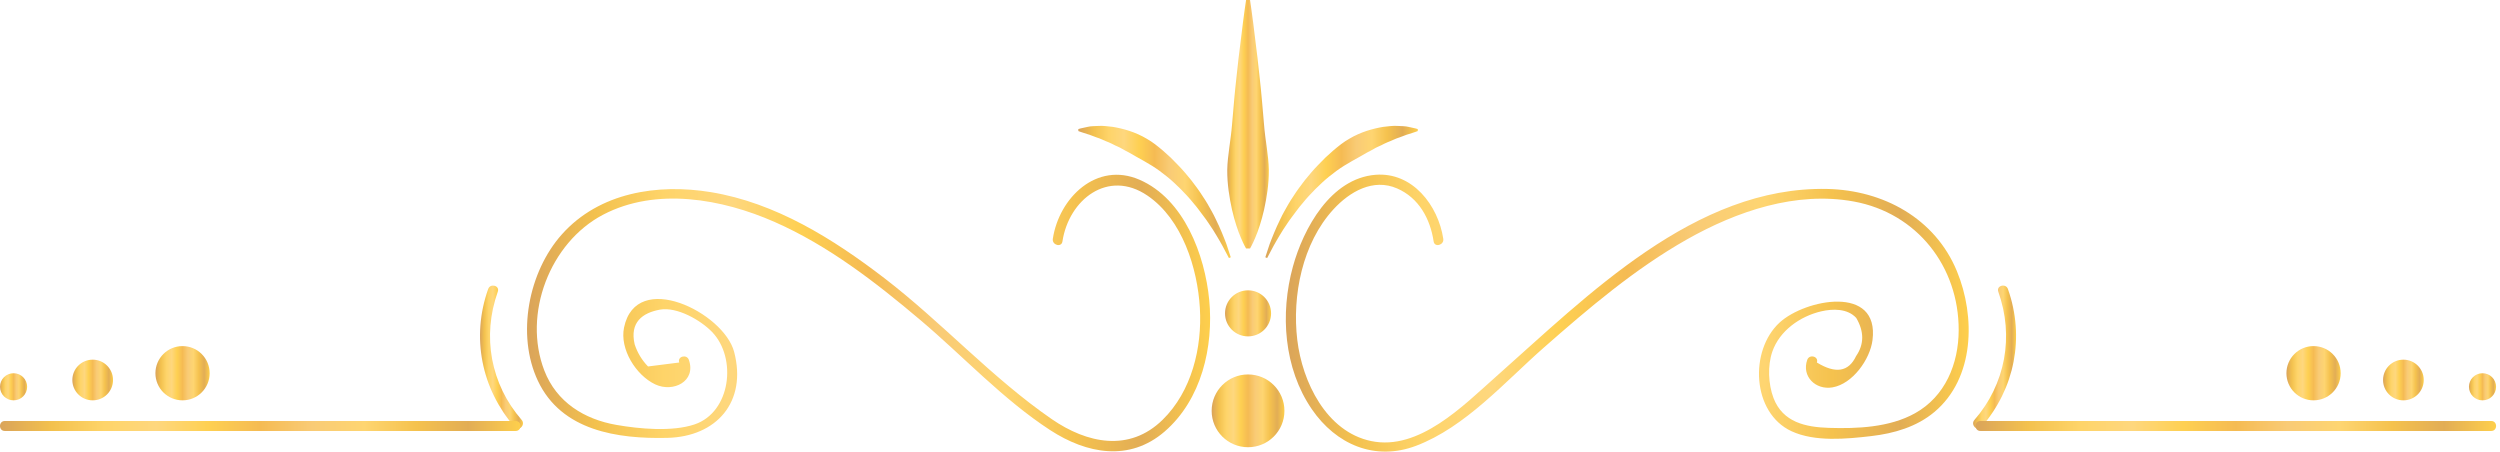 <?xml version="1.0" encoding="UTF-8" standalone="no"?><!DOCTYPE svg PUBLIC "-//W3C//DTD SVG 1.1//EN" "http://www.w3.org/Graphics/SVG/1.1/DTD/svg11.dtd"><svg width="100%" height="100%" viewBox="0 0 221 40" version="1.1" xmlns="http://www.w3.org/2000/svg" xmlns:xlink="http://www.w3.org/1999/xlink" xml:space="preserve" xmlns:serif="http://www.serif.com/" style="fill-rule:evenodd;clip-rule:evenodd;stroke-linejoin:round;stroke-miterlimit:1.414;"><path d="M127.586,21.111c-0.449,-2.955 -2.72,-5.921 -5.994,-5.659c-3.956,0.318 -6.369,4.729 -7.298,8.111c-1.142,4.149 -0.81,8.996 1.673,12.613c2.137,3.116 5.575,4.608 9.209,3.234c4.366,-1.652 7.857,-5.66 11.291,-8.676c3.969,-3.487 8.044,-6.96 12.66,-9.571c4.4,-2.487 9.636,-4.283 14.743,-3.351c5.585,1.019 9.297,5.744 9.277,11.383c-0.009,2.954 -1.181,5.849 -3.863,7.339c-2.253,1.254 -5.094,1.369 -7.616,1.29c-2.043,-0.064 -4.071,-0.487 -4.891,-2.64c-0.463,-1.214 -0.531,-2.869 -0.105,-4.099c0.641,-1.854 2.464,-3.135 4.341,-3.567c0.998,-0.229 2.298,-0.26 3.077,0.586c0.71,1.209 0.705,2.335 -0.015,3.377c-0.656,1.392 -1.81,1.579 -3.465,0.564c0.189,-0.537 -0.663,-0.768 -0.85,-0.236c-0.516,1.463 0.738,2.689 2.228,2.435c1.786,-0.305 3.323,-2.48 3.54,-4.173c0.634,-4.946 -5.964,-3.618 -8.207,-1.563c-2.693,2.468 -2.465,7.991 1.056,9.616c2.07,0.954 4.854,0.681 7.05,0.425c2.008,-0.235 3.999,-0.81 5.574,-2.13c3.561,-2.987 3.646,-8.436 1.987,-12.452c-1.935,-4.687 -6.531,-7.158 -11.465,-7.264c-11.683,-0.251 -21.201,9.447 -29.3,16.612c-2.849,2.522 -6.775,6.561 -11.015,5.674c-3.982,-0.833 -6.085,-5.256 -6.527,-8.927c-0.473,-3.931 0.448,-8.57 3.2,-11.562c1.431,-1.556 3.508,-2.766 5.628,-1.841c1.925,0.84 2.922,2.683 3.225,4.686c0.085,0.559 0.936,0.322 0.852,-0.234Z" style="fill:url(#_Linear1);"/><path d="M176.648,25.782c1.403,3.946 0.643,8.172 -2.112,11.343c-0.371,0.426 0.25,1.053 0.623,0.624c2.95,-3.396 3.851,-7.952 2.34,-12.201c-0.189,-0.532 -1.041,-0.303 -0.851,0.234Z" style="fill:url(#_Linear2);"/><path d="M175.069,38.098c15.053,0 30.107,0 45.159,0c0.568,0 0.569,-0.882 0,-0.882c-15.052,0 -30.106,0 -45.159,0c-0.568,0 -0.568,0.882 0,0.882Z" style="fill:url(#_Linear3);"/><path d="M206.915,32.993c0,1.324 -1.073,2.398 -2.398,2.398c-1.324,0 -2.397,-1.074 -2.397,-2.398c0,-1.324 1.073,-2.398 2.397,-2.398c1.325,0 2.398,1.074 2.398,2.398Z" style="fill:url(#_Linear4);"/><path d="M214.259,33.592c0,0.994 -0.805,1.799 -1.798,1.799c-0.993,0 -1.799,-0.805 -1.799,-1.799c0,-0.993 0.806,-1.798 1.799,-1.798c0.993,0 1.798,0.805 1.798,1.798Z" style="fill:url(#_Linear5);"/><path d="M220.653,34.192c0,0.662 -0.537,1.199 -1.199,1.199c-0.662,0 -1.199,-0.537 -1.199,-1.199c0,-0.662 0.537,-1.199 1.199,-1.199c0.662,0 1.199,0.537 1.199,1.199Z" style="fill:url(#_Linear6);"/><path d="M110.503,0c0,0 0.211,1.373 0.452,3.432c0.128,1.03 0.281,2.231 0.409,3.518c0.148,1.287 0.252,2.66 0.374,4.033c0.104,1.373 0.403,2.745 0.427,4.032c0.01,1.287 -0.194,2.489 -0.421,3.518c-0.233,1.03 -0.529,1.888 -0.784,2.489c-0.25,0.6 -0.457,0.944 -0.457,0.944l-0.352,0c0,0 -0.207,-0.344 -0.457,-0.944c-0.255,-0.601 -0.551,-1.459 -0.784,-2.489c-0.227,-1.029 -0.43,-2.231 -0.421,-3.518c0.024,-1.287 0.323,-2.659 0.426,-4.032c0.122,-1.373 0.227,-2.746 0.375,-4.033c0.128,-1.287 0.281,-2.488 0.409,-3.518c0.241,-2.059 0.452,-3.432 0.452,-3.432l0.352,0Z" style="fill:url(#_Linear7);"/><path d="M111.854,22.743c0,0 0.09,-0.277 0.249,-0.761c0.081,-0.243 0.169,-0.537 0.313,-0.867c0.14,-0.33 0.279,-0.715 0.468,-1.116c0.197,-0.395 0.381,-0.841 0.632,-1.284c0.246,-0.447 0.51,-0.917 0.827,-1.377c0.296,-0.476 0.647,-0.935 1.005,-1.406c0.373,-0.457 0.756,-0.924 1.182,-1.354l0.639,-0.65c0.225,-0.203 0.451,-0.406 0.675,-0.608c0.459,-0.392 0.929,-0.769 1.436,-1.054c0.999,-0.598 2.079,-0.897 2.993,-1.05c0.467,-0.052 0.886,-0.111 1.267,-0.084c0.38,0.021 0.701,0.016 0.97,0.084c0.532,0.102 0.82,0.193 0.82,0.193l-0.001,0.177c0,0 -0.292,0.115 -0.774,0.26c-0.242,0.06 -0.526,0.196 -0.847,0.304c-0.325,0.092 -0.67,0.285 -1.051,0.424c-0.192,0.068 -0.379,0.185 -0.577,0.278c-0.198,0.095 -0.408,0.172 -0.608,0.297c-0.202,0.119 -0.413,0.229 -0.629,0.338c-0.211,0.122 -0.427,0.246 -0.646,0.372c-0.448,0.234 -0.899,0.511 -1.365,0.786c-0.462,0.286 -0.909,0.612 -1.34,0.966c-0.435,0.347 -0.838,0.738 -1.233,1.125c-0.383,0.399 -0.764,0.793 -1.093,1.209c-0.355,0.399 -0.643,0.825 -0.943,1.213c-0.302,0.388 -0.541,0.787 -0.787,1.141c-0.238,0.358 -0.422,0.704 -0.605,1.003c-0.184,0.297 -0.318,0.579 -0.441,0.802c-0.238,0.45 -0.374,0.708 -0.374,0.708l-0.162,-0.069Z" style="fill:url(#_Linear8);"/><path d="M113.544,36.318c0,1.776 -1.441,3.217 -3.217,3.217c-1.777,0 -3.217,-1.441 -3.217,-3.217c0,-1.776 1.44,-3.217 3.217,-3.217c1.776,0 3.217,1.441 3.217,3.217Z" style="fill:url(#_Linear9);"/><path d="M112.363,27.701c0,1.125 -0.911,2.036 -2.036,2.036c-1.125,0 -2.036,-0.911 -2.036,-2.036c0,-1.125 0.911,-2.036 2.036,-2.036c1.125,0 2.036,0.911 2.036,2.036Z" style="fill:url(#_Linear10);"/><path d="M93.919,21.345c0.562,-3.701 4.033,-6.428 7.52,-4.052c3.076,2.096 4.422,6.411 4.63,9.939c0.207,3.505 -0.72,7.361 -3.3,9.884c-2.939,2.873 -6.675,2.083 -9.79,-0.063c-5.289,-3.642 -9.704,-8.557 -14.806,-12.47c-4.526,-3.47 -9.612,-6.657 -15.332,-7.598c-4.703,-0.773 -9.86,0.022 -13.171,3.732c-2.954,3.312 -4.038,8.869 -2.122,12.943c2.083,4.43 7.041,5.147 11.438,5.047c4.354,-0.1 7.07,-3.178 5.911,-7.602c-0.907,-3.466 -8.653,-7.34 -9.732,-2.151c-0.396,1.901 1.05,4.224 2.765,5.028c1.58,0.74 3.634,-0.273 2.964,-2.173c-0.187,-0.531 -1.04,-0.302 -0.85,0.236c-0.92,0.116 -1.839,0.233 -2.759,0.35c-0.545,-0.562 -0.939,-1.216 -1.182,-1.96c-0.451,-1.951 0.703,-2.785 2.235,-3.063c1.503,-0.272 3.597,0.923 4.611,1.975c2.222,2.304 1.655,7.096 -1.556,8.172c-1.978,0.663 -4.866,0.398 -6.902,0.041c-2.846,-0.496 -5.295,-2.011 -6.371,-4.801c-1.932,-5.003 0.491,-11.318 5.199,-13.783c4.692,-2.457 10.528,-1.395 15.163,0.646c4.756,2.095 8.94,5.34 12.884,8.673c3.791,3.204 7.305,7.019 11.476,9.731c3.216,2.091 6.99,2.808 10.098,0.133c3.275,-2.82 4.356,-7.501 3.955,-11.65c-0.383,-3.966 -2.219,-8.91 -6.159,-10.62c-3.794,-1.647 -7.117,1.595 -7.667,5.222c-0.085,0.555 0.765,0.794 0.85,0.234Z" style="fill:url(#_Linear11);"/><path d="M43.155,25.548c-1.511,4.249 -0.611,8.804 2.339,12.201c0.374,0.429 0.996,-0.198 0.625,-0.624c-2.756,-3.171 -3.516,-7.397 -2.113,-11.343c0.19,-0.536 -0.662,-0.767 -0.851,-0.234Z" style="fill:url(#_Linear12);"/><path d="M45.585,37.216c-15.053,0 -30.106,0 -45.159,0c-0.568,0 -0.569,0.882 0,0.882c15.053,0 30.106,0 45.159,0c0.568,0 0.569,-0.882 0,-0.882Z" style="fill:url(#_Linear13);"/><path d="M13.739,32.993c0,1.324 1.073,2.398 2.398,2.398c1.324,0 2.397,-1.074 2.397,-2.398c0,-1.324 -1.073,-2.398 -2.397,-2.398c-1.325,0 -2.398,1.074 -2.398,2.398Z" style="fill:url(#_Linear14);"/><path d="M6.395,33.592c0,0.994 0.806,1.799 1.799,1.799c0.993,0 1.798,-0.805 1.798,-1.799c0,-0.993 -0.805,-1.798 -1.798,-1.798c-0.993,0 -1.799,0.805 -1.799,1.798Z" style="fill:url(#_Linear15);"/><path d="M0.001,34.192c0,0.662 0.536,1.199 1.199,1.199c0.662,0 1.199,-0.537 1.199,-1.199c0,-0.662 -0.537,-1.199 -1.199,-1.199c-0.663,0 -1.199,0.537 -1.199,1.199Z" style="fill:url(#_Linear16);"/><path d="M108.638,22.812c0,0 -0.137,-0.258 -0.375,-0.708c-0.122,-0.223 -0.256,-0.505 -0.44,-0.802c-0.183,-0.299 -0.367,-0.645 -0.605,-1.003c-0.247,-0.354 -0.484,-0.753 -0.787,-1.141c-0.3,-0.388 -0.589,-0.814 -0.943,-1.213c-0.329,-0.416 -0.71,-0.81 -1.093,-1.209c-0.395,-0.387 -0.798,-0.778 -1.233,-1.125c-0.431,-0.354 -0.878,-0.68 -1.34,-0.966c-0.466,-0.275 -0.917,-0.552 -1.365,-0.786c-0.219,-0.126 -0.435,-0.25 -0.646,-0.372c-0.216,-0.109 -0.427,-0.219 -0.629,-0.338c-0.199,-0.125 -0.41,-0.202 -0.608,-0.297c-0.198,-0.093 -0.385,-0.21 -0.577,-0.278c-0.381,-0.139 -0.725,-0.332 -1.05,-0.424c-0.322,-0.108 -0.606,-0.244 -0.848,-0.304c-0.482,-0.145 -0.773,-0.26 -0.773,-0.26l-0.002,-0.177c0,0 0.288,-0.091 0.82,-0.193c0.268,-0.068 0.59,-0.063 0.97,-0.084c0.381,-0.027 0.8,0.032 1.267,0.084c0.914,0.153 1.993,0.452 2.993,1.05c0.507,0.285 0.977,0.662 1.436,1.054c0.224,0.202 0.449,0.405 0.675,0.608l0.638,0.65c0.427,0.43 0.811,0.897 1.183,1.354c0.358,0.471 0.709,0.93 1.005,1.406c0.317,0.46 0.581,0.93 0.826,1.377c0.251,0.443 0.437,0.889 0.633,1.284c0.189,0.401 0.328,0.786 0.468,1.116c0.144,0.33 0.232,0.624 0.312,0.867c0.159,0.484 0.25,0.761 0.25,0.761l-0.162,0.069Z" style="fill:url(#_Linear17);"/><defs><linearGradient id="_Linear1" x1="0" y1="0" x2="1" y2="0" gradientUnits="userSpaceOnUse" gradientTransform="matrix(60.365,0,0,60.365,113.666,27.679)"><stop offset="0" style="stop-color:#daa45a;stop-opacity:1"/><stop offset="0.1" style="stop-color:#f3c14e;stop-opacity:1"/><stop offset="0.2" style="stop-color:#fed469;stop-opacity:1"/><stop offset="0.3" style="stop-color:#fed77e;stop-opacity:1"/><stop offset="0.4" style="stop-color:#fed052;stop-opacity:1"/><stop offset="0.5" style="stop-color:#f5bb53;stop-opacity:1"/><stop offset="0.6" style="stop-color:#f9cb76;stop-opacity:1"/><stop offset="0.7" style="stop-color:#fed571;stop-opacity:1"/><stop offset="0.8" style="stop-color:#f5c24e;stop-opacity:1"/><stop offset="0.9" style="stop-color:#e2ad55;stop-opacity:1"/><stop offset="1" style="stop-color:#fecf4c;stop-opacity:1"/></linearGradient><linearGradient id="_Linear2" x1="0" y1="0" x2="1" y2="0" gradientUnits="userSpaceOnUse" gradientTransform="matrix(3.799,0,0,3.799,174.422,31.569)"><stop offset="0" style="stop-color:#daa45a;stop-opacity:1"/><stop offset="0.1" style="stop-color:#f3c14e;stop-opacity:1"/><stop offset="0.2" style="stop-color:#fed469;stop-opacity:1"/><stop offset="0.3" style="stop-color:#fed77e;stop-opacity:1"/><stop offset="0.4" style="stop-color:#fed052;stop-opacity:1"/><stop offset="0.5" style="stop-color:#f5bb53;stop-opacity:1"/><stop offset="0.6" style="stop-color:#f9cb76;stop-opacity:1"/><stop offset="0.7" style="stop-color:#fed571;stop-opacity:1"/><stop offset="0.8" style="stop-color:#f5c24e;stop-opacity:1"/><stop offset="0.9" style="stop-color:#e2ad55;stop-opacity:1"/><stop offset="1" style="stop-color:#fecf4c;stop-opacity:1"/></linearGradient><linearGradient id="_Linear3" x1="0" y1="0" x2="1" y2="0" gradientUnits="userSpaceOnUse" gradientTransform="matrix(46.012,0,0,46.012,174.643,37.657)"><stop offset="0" style="stop-color:#daa45a;stop-opacity:1"/><stop offset="0.1" style="stop-color:#f3c14e;stop-opacity:1"/><stop offset="0.2" style="stop-color:#fed469;stop-opacity:1"/><stop offset="0.3" style="stop-color:#fed77e;stop-opacity:1"/><stop offset="0.4" style="stop-color:#fed052;stop-opacity:1"/><stop offset="0.5" style="stop-color:#f5bb53;stop-opacity:1"/><stop offset="0.6" style="stop-color:#f9cb76;stop-opacity:1"/><stop offset="0.7" style="stop-color:#fed571;stop-opacity:1"/><stop offset="0.8" style="stop-color:#f5c24e;stop-opacity:1"/><stop offset="0.9" style="stop-color:#e2ad55;stop-opacity:1"/><stop offset="1" style="stop-color:#fecf4c;stop-opacity:1"/></linearGradient><linearGradient id="_Linear4" x1="0" y1="0" x2="1" y2="0" gradientUnits="userSpaceOnUse" gradientTransform="matrix(4.796,0,0,4.796,202.12,32.993)"><stop offset="0" style="stop-color:#daa45a;stop-opacity:1"/><stop offset="0.1" style="stop-color:#f3c14e;stop-opacity:1"/><stop offset="0.2" style="stop-color:#fed469;stop-opacity:1"/><stop offset="0.3" style="stop-color:#fed77e;stop-opacity:1"/><stop offset="0.4" style="stop-color:#fed052;stop-opacity:1"/><stop offset="0.5" style="stop-color:#f5bb53;stop-opacity:1"/><stop offset="0.6" style="stop-color:#f9cb76;stop-opacity:1"/><stop offset="0.7" style="stop-color:#fed571;stop-opacity:1"/><stop offset="0.8" style="stop-color:#f5c24e;stop-opacity:1"/><stop offset="0.9" style="stop-color:#e2ad55;stop-opacity:1"/><stop offset="1" style="stop-color:#fecf4c;stop-opacity:1"/></linearGradient><linearGradient id="_Linear5" x1="0" y1="0" x2="1" y2="0" gradientUnits="userSpaceOnUse" gradientTransform="matrix(3.597,0,0,3.597,210.662,33.592)"><stop offset="0" style="stop-color:#daa45a;stop-opacity:1"/><stop offset="0.1" style="stop-color:#f3c14e;stop-opacity:1"/><stop offset="0.2" style="stop-color:#fed469;stop-opacity:1"/><stop offset="0.3" style="stop-color:#fed77e;stop-opacity:1"/><stop offset="0.4" style="stop-color:#fed052;stop-opacity:1"/><stop offset="0.5" style="stop-color:#f5bb53;stop-opacity:1"/><stop offset="0.6" style="stop-color:#f9cb76;stop-opacity:1"/><stop offset="0.7" style="stop-color:#fed571;stop-opacity:1"/><stop offset="0.8" style="stop-color:#f5c24e;stop-opacity:1"/><stop offset="0.9" style="stop-color:#e2ad55;stop-opacity:1"/><stop offset="1" style="stop-color:#fecf4c;stop-opacity:1"/></linearGradient><linearGradient id="_Linear6" x1="0" y1="0" x2="1" y2="0" gradientUnits="userSpaceOnUse" gradientTransform="matrix(2.398,0,0,2.398,218.255,34.192)"><stop offset="0" style="stop-color:#daa45a;stop-opacity:1"/><stop offset="0.1" style="stop-color:#f3c14e;stop-opacity:1"/><stop offset="0.2" style="stop-color:#fed469;stop-opacity:1"/><stop offset="0.3" style="stop-color:#fed77e;stop-opacity:1"/><stop offset="0.4" style="stop-color:#fed052;stop-opacity:1"/><stop offset="0.5" style="stop-color:#f5bb53;stop-opacity:1"/><stop offset="0.6" style="stop-color:#f9cb76;stop-opacity:1"/><stop offset="0.7" style="stop-color:#fed571;stop-opacity:1"/><stop offset="0.8" style="stop-color:#f5c24e;stop-opacity:1"/><stop offset="0.9" style="stop-color:#e2ad55;stop-opacity:1"/><stop offset="1" style="stop-color:#fecf4c;stop-opacity:1"/></linearGradient><linearGradient id="_Linear7" x1="0" y1="0" x2="1" y2="0" gradientUnits="userSpaceOnUse" gradientTransform="matrix(3.677,0,0,3.677,108.488,10.983)"><stop offset="0" style="stop-color:#daa45a;stop-opacity:1"/><stop offset="0.1" style="stop-color:#f3c14e;stop-opacity:1"/><stop offset="0.2" style="stop-color:#fed469;stop-opacity:1"/><stop offset="0.3" style="stop-color:#fed77e;stop-opacity:1"/><stop offset="0.4" style="stop-color:#fed052;stop-opacity:1"/><stop offset="0.5" style="stop-color:#f5bb53;stop-opacity:1"/><stop offset="0.6" style="stop-color:#f9cb76;stop-opacity:1"/><stop offset="0.7" style="stop-color:#fed571;stop-opacity:1"/><stop offset="0.8" style="stop-color:#f5c24e;stop-opacity:1"/><stop offset="0.9" style="stop-color:#e2ad55;stop-opacity:1"/><stop offset="1" style="stop-color:#fecf4c;stop-opacity:1"/></linearGradient><linearGradient id="_Linear8" x1="0" y1="0" x2="1" y2="0" gradientUnits="userSpaceOnUse" gradientTransform="matrix(13.476,0,0,13.476,111.854,16.969)"><stop offset="0" style="stop-color:#daa45a;stop-opacity:1"/><stop offset="0.1" style="stop-color:#f3c14e;stop-opacity:1"/><stop offset="0.2" style="stop-color:#fed469;stop-opacity:1"/><stop offset="0.3" style="stop-color:#fed77e;stop-opacity:1"/><stop offset="0.4" style="stop-color:#fed052;stop-opacity:1"/><stop offset="0.5" style="stop-color:#f5bb53;stop-opacity:1"/><stop offset="0.6" style="stop-color:#f9cb76;stop-opacity:1"/><stop offset="0.7" style="stop-color:#fed571;stop-opacity:1"/><stop offset="0.8" style="stop-color:#f5c24e;stop-opacity:1"/><stop offset="0.9" style="stop-color:#e2ad55;stop-opacity:1"/><stop offset="1" style="stop-color:#fecf4c;stop-opacity:1"/></linearGradient><linearGradient id="_Linear9" x1="0" y1="0" x2="1" y2="0" gradientUnits="userSpaceOnUse" gradientTransform="matrix(6.434,0,0,6.434,107.11,36.318)"><stop offset="0" style="stop-color:#daa45a;stop-opacity:1"/><stop offset="0.1" style="stop-color:#f3c14e;stop-opacity:1"/><stop offset="0.2" style="stop-color:#fed469;stop-opacity:1"/><stop offset="0.3" style="stop-color:#fed77e;stop-opacity:1"/><stop offset="0.4" style="stop-color:#fed052;stop-opacity:1"/><stop offset="0.5" style="stop-color:#f5bb53;stop-opacity:1"/><stop offset="0.6" style="stop-color:#f9cb76;stop-opacity:1"/><stop offset="0.7" style="stop-color:#fed571;stop-opacity:1"/><stop offset="0.8" style="stop-color:#f5c24e;stop-opacity:1"/><stop offset="0.9" style="stop-color:#e2ad55;stop-opacity:1"/><stop offset="1" style="stop-color:#fecf4c;stop-opacity:1"/></linearGradient><linearGradient id="_Linear10" x1="0" y1="0" x2="1" y2="0" gradientUnits="userSpaceOnUse" gradientTransform="matrix(4.073,0,0,4.073,108.291,27.701)"><stop offset="0" style="stop-color:#daa45a;stop-opacity:1"/><stop offset="0.1" style="stop-color:#f3c14e;stop-opacity:1"/><stop offset="0.2" style="stop-color:#fed469;stop-opacity:1"/><stop offset="0.3" style="stop-color:#fed77e;stop-opacity:1"/><stop offset="0.4" style="stop-color:#fed052;stop-opacity:1"/><stop offset="0.5" style="stop-color:#f5bb53;stop-opacity:1"/><stop offset="0.6" style="stop-color:#f9cb76;stop-opacity:1"/><stop offset="0.7" style="stop-color:#fed571;stop-opacity:1"/><stop offset="0.8" style="stop-color:#f5c24e;stop-opacity:1"/><stop offset="0.9" style="stop-color:#e2ad55;stop-opacity:1"/><stop offset="1" style="stop-color:#fecf4c;stop-opacity:1"/></linearGradient><linearGradient id="_Linear11" x1="0" y1="0" x2="1" y2="0" gradientUnits="userSpaceOnUse" gradientTransform="matrix(60.386,0,0,60.386,46.589,27.671)"><stop offset="0" style="stop-color:#daa45a;stop-opacity:1"/><stop offset="0.1" style="stop-color:#f3c14e;stop-opacity:1"/><stop offset="0.2" style="stop-color:#fed469;stop-opacity:1"/><stop offset="0.3" style="stop-color:#fed77e;stop-opacity:1"/><stop offset="0.4" style="stop-color:#fed052;stop-opacity:1"/><stop offset="0.5" style="stop-color:#f5bb53;stop-opacity:1"/><stop offset="0.6" style="stop-color:#f9cb76;stop-opacity:1"/><stop offset="0.7" style="stop-color:#fed571;stop-opacity:1"/><stop offset="0.8" style="stop-color:#f5c24e;stop-opacity:1"/><stop offset="0.9" style="stop-color:#e2ad55;stop-opacity:1"/><stop offset="1" style="stop-color:#fecf4c;stop-opacity:1"/></linearGradient><linearGradient id="_Linear12" x1="0" y1="0" x2="1" y2="0" gradientUnits="userSpaceOnUse" gradientTransform="matrix(3.799,0,0,3.799,42.433,31.569)"><stop offset="0" style="stop-color:#daa45a;stop-opacity:1"/><stop offset="0.1" style="stop-color:#f3c14e;stop-opacity:1"/><stop offset="0.2" style="stop-color:#fed469;stop-opacity:1"/><stop offset="0.3" style="stop-color:#fed77e;stop-opacity:1"/><stop offset="0.4" style="stop-color:#fed052;stop-opacity:1"/><stop offset="0.5" style="stop-color:#f5bb53;stop-opacity:1"/><stop offset="0.6" style="stop-color:#f9cb76;stop-opacity:1"/><stop offset="0.7" style="stop-color:#fed571;stop-opacity:1"/><stop offset="0.8" style="stop-color:#f5c24e;stop-opacity:1"/><stop offset="0.9" style="stop-color:#e2ad55;stop-opacity:1"/><stop offset="1" style="stop-color:#fecf4c;stop-opacity:1"/></linearGradient><linearGradient id="_Linear13" x1="0" y1="0" x2="1" y2="0" gradientUnits="userSpaceOnUse" gradientTransform="matrix(46.012,0,0,46.012,-0.001,37.657)"><stop offset="0" style="stop-color:#daa45a;stop-opacity:1"/><stop offset="0.1" style="stop-color:#f3c14e;stop-opacity:1"/><stop offset="0.2" style="stop-color:#fed469;stop-opacity:1"/><stop offset="0.3" style="stop-color:#fed77e;stop-opacity:1"/><stop offset="0.4" style="stop-color:#fed052;stop-opacity:1"/><stop offset="0.5" style="stop-color:#f5bb53;stop-opacity:1"/><stop offset="0.6" style="stop-color:#f9cb76;stop-opacity:1"/><stop offset="0.7" style="stop-color:#fed571;stop-opacity:1"/><stop offset="0.8" style="stop-color:#f5c24e;stop-opacity:1"/><stop offset="0.9" style="stop-color:#e2ad55;stop-opacity:1"/><stop offset="1" style="stop-color:#fecf4c;stop-opacity:1"/></linearGradient><linearGradient id="_Linear14" x1="0" y1="0" x2="1" y2="0" gradientUnits="userSpaceOnUse" gradientTransform="matrix(4.796,0,0,4.796,13.739,32.993)"><stop offset="0" style="stop-color:#daa45a;stop-opacity:1"/><stop offset="0.1" style="stop-color:#f3c14e;stop-opacity:1"/><stop offset="0.2" style="stop-color:#fed469;stop-opacity:1"/><stop offset="0.3" style="stop-color:#fed77e;stop-opacity:1"/><stop offset="0.4" style="stop-color:#fed052;stop-opacity:1"/><stop offset="0.5" style="stop-color:#f5bb53;stop-opacity:1"/><stop offset="0.6" style="stop-color:#f9cb76;stop-opacity:1"/><stop offset="0.7" style="stop-color:#fed571;stop-opacity:1"/><stop offset="0.8" style="stop-color:#f5c24e;stop-opacity:1"/><stop offset="0.9" style="stop-color:#e2ad55;stop-opacity:1"/><stop offset="1" style="stop-color:#fecf4c;stop-opacity:1"/></linearGradient><linearGradient id="_Linear15" x1="0" y1="0" x2="1" y2="0" gradientUnits="userSpaceOnUse" gradientTransform="matrix(3.597,0,0,3.597,6.395,33.592)"><stop offset="0" style="stop-color:#daa45a;stop-opacity:1"/><stop offset="0.1" style="stop-color:#f3c14e;stop-opacity:1"/><stop offset="0.2" style="stop-color:#fed469;stop-opacity:1"/><stop offset="0.3" style="stop-color:#fed77e;stop-opacity:1"/><stop offset="0.4" style="stop-color:#fed052;stop-opacity:1"/><stop offset="0.5" style="stop-color:#f5bb53;stop-opacity:1"/><stop offset="0.6" style="stop-color:#f9cb76;stop-opacity:1"/><stop offset="0.7" style="stop-color:#fed571;stop-opacity:1"/><stop offset="0.8" style="stop-color:#f5c24e;stop-opacity:1"/><stop offset="0.9" style="stop-color:#e2ad55;stop-opacity:1"/><stop offset="1" style="stop-color:#fecf4c;stop-opacity:1"/></linearGradient><linearGradient id="_Linear16" x1="0" y1="0" x2="1" y2="0" gradientUnits="userSpaceOnUse" gradientTransform="matrix(2.398,0,0,2.398,0.001,34.192)"><stop offset="0" style="stop-color:#daa45a;stop-opacity:1"/><stop offset="0.1" style="stop-color:#f3c14e;stop-opacity:1"/><stop offset="0.2" style="stop-color:#fed469;stop-opacity:1"/><stop offset="0.3" style="stop-color:#fed77e;stop-opacity:1"/><stop offset="0.4" style="stop-color:#fed052;stop-opacity:1"/><stop offset="0.5" style="stop-color:#f5bb53;stop-opacity:1"/><stop offset="0.6" style="stop-color:#f9cb76;stop-opacity:1"/><stop offset="0.7" style="stop-color:#fed571;stop-opacity:1"/><stop offset="0.8" style="stop-color:#f5c24e;stop-opacity:1"/><stop offset="0.9" style="stop-color:#e2ad55;stop-opacity:1"/><stop offset="1" style="stop-color:#fecf4c;stop-opacity:1"/></linearGradient><linearGradient id="_Linear17" x1="0" y1="0" x2="1" y2="0" gradientUnits="userSpaceOnUse" gradientTransform="matrix(13.476,0,0,13.476,95.324,16.969)"><stop offset="0" style="stop-color:#daa45a;stop-opacity:1"/><stop offset="0.1" style="stop-color:#f3c14e;stop-opacity:1"/><stop offset="0.2" style="stop-color:#fed469;stop-opacity:1"/><stop offset="0.3" style="stop-color:#fed77e;stop-opacity:1"/><stop offset="0.4" style="stop-color:#fed052;stop-opacity:1"/><stop offset="0.5" style="stop-color:#f5bb53;stop-opacity:1"/><stop offset="0.6" style="stop-color:#f9cb76;stop-opacity:1"/><stop offset="0.7" style="stop-color:#fed571;stop-opacity:1"/><stop offset="0.8" style="stop-color:#f5c24e;stop-opacity:1"/><stop offset="0.9" style="stop-color:#e2ad55;stop-opacity:1"/><stop offset="1" style="stop-color:#fecf4c;stop-opacity:1"/></linearGradient></defs></svg>